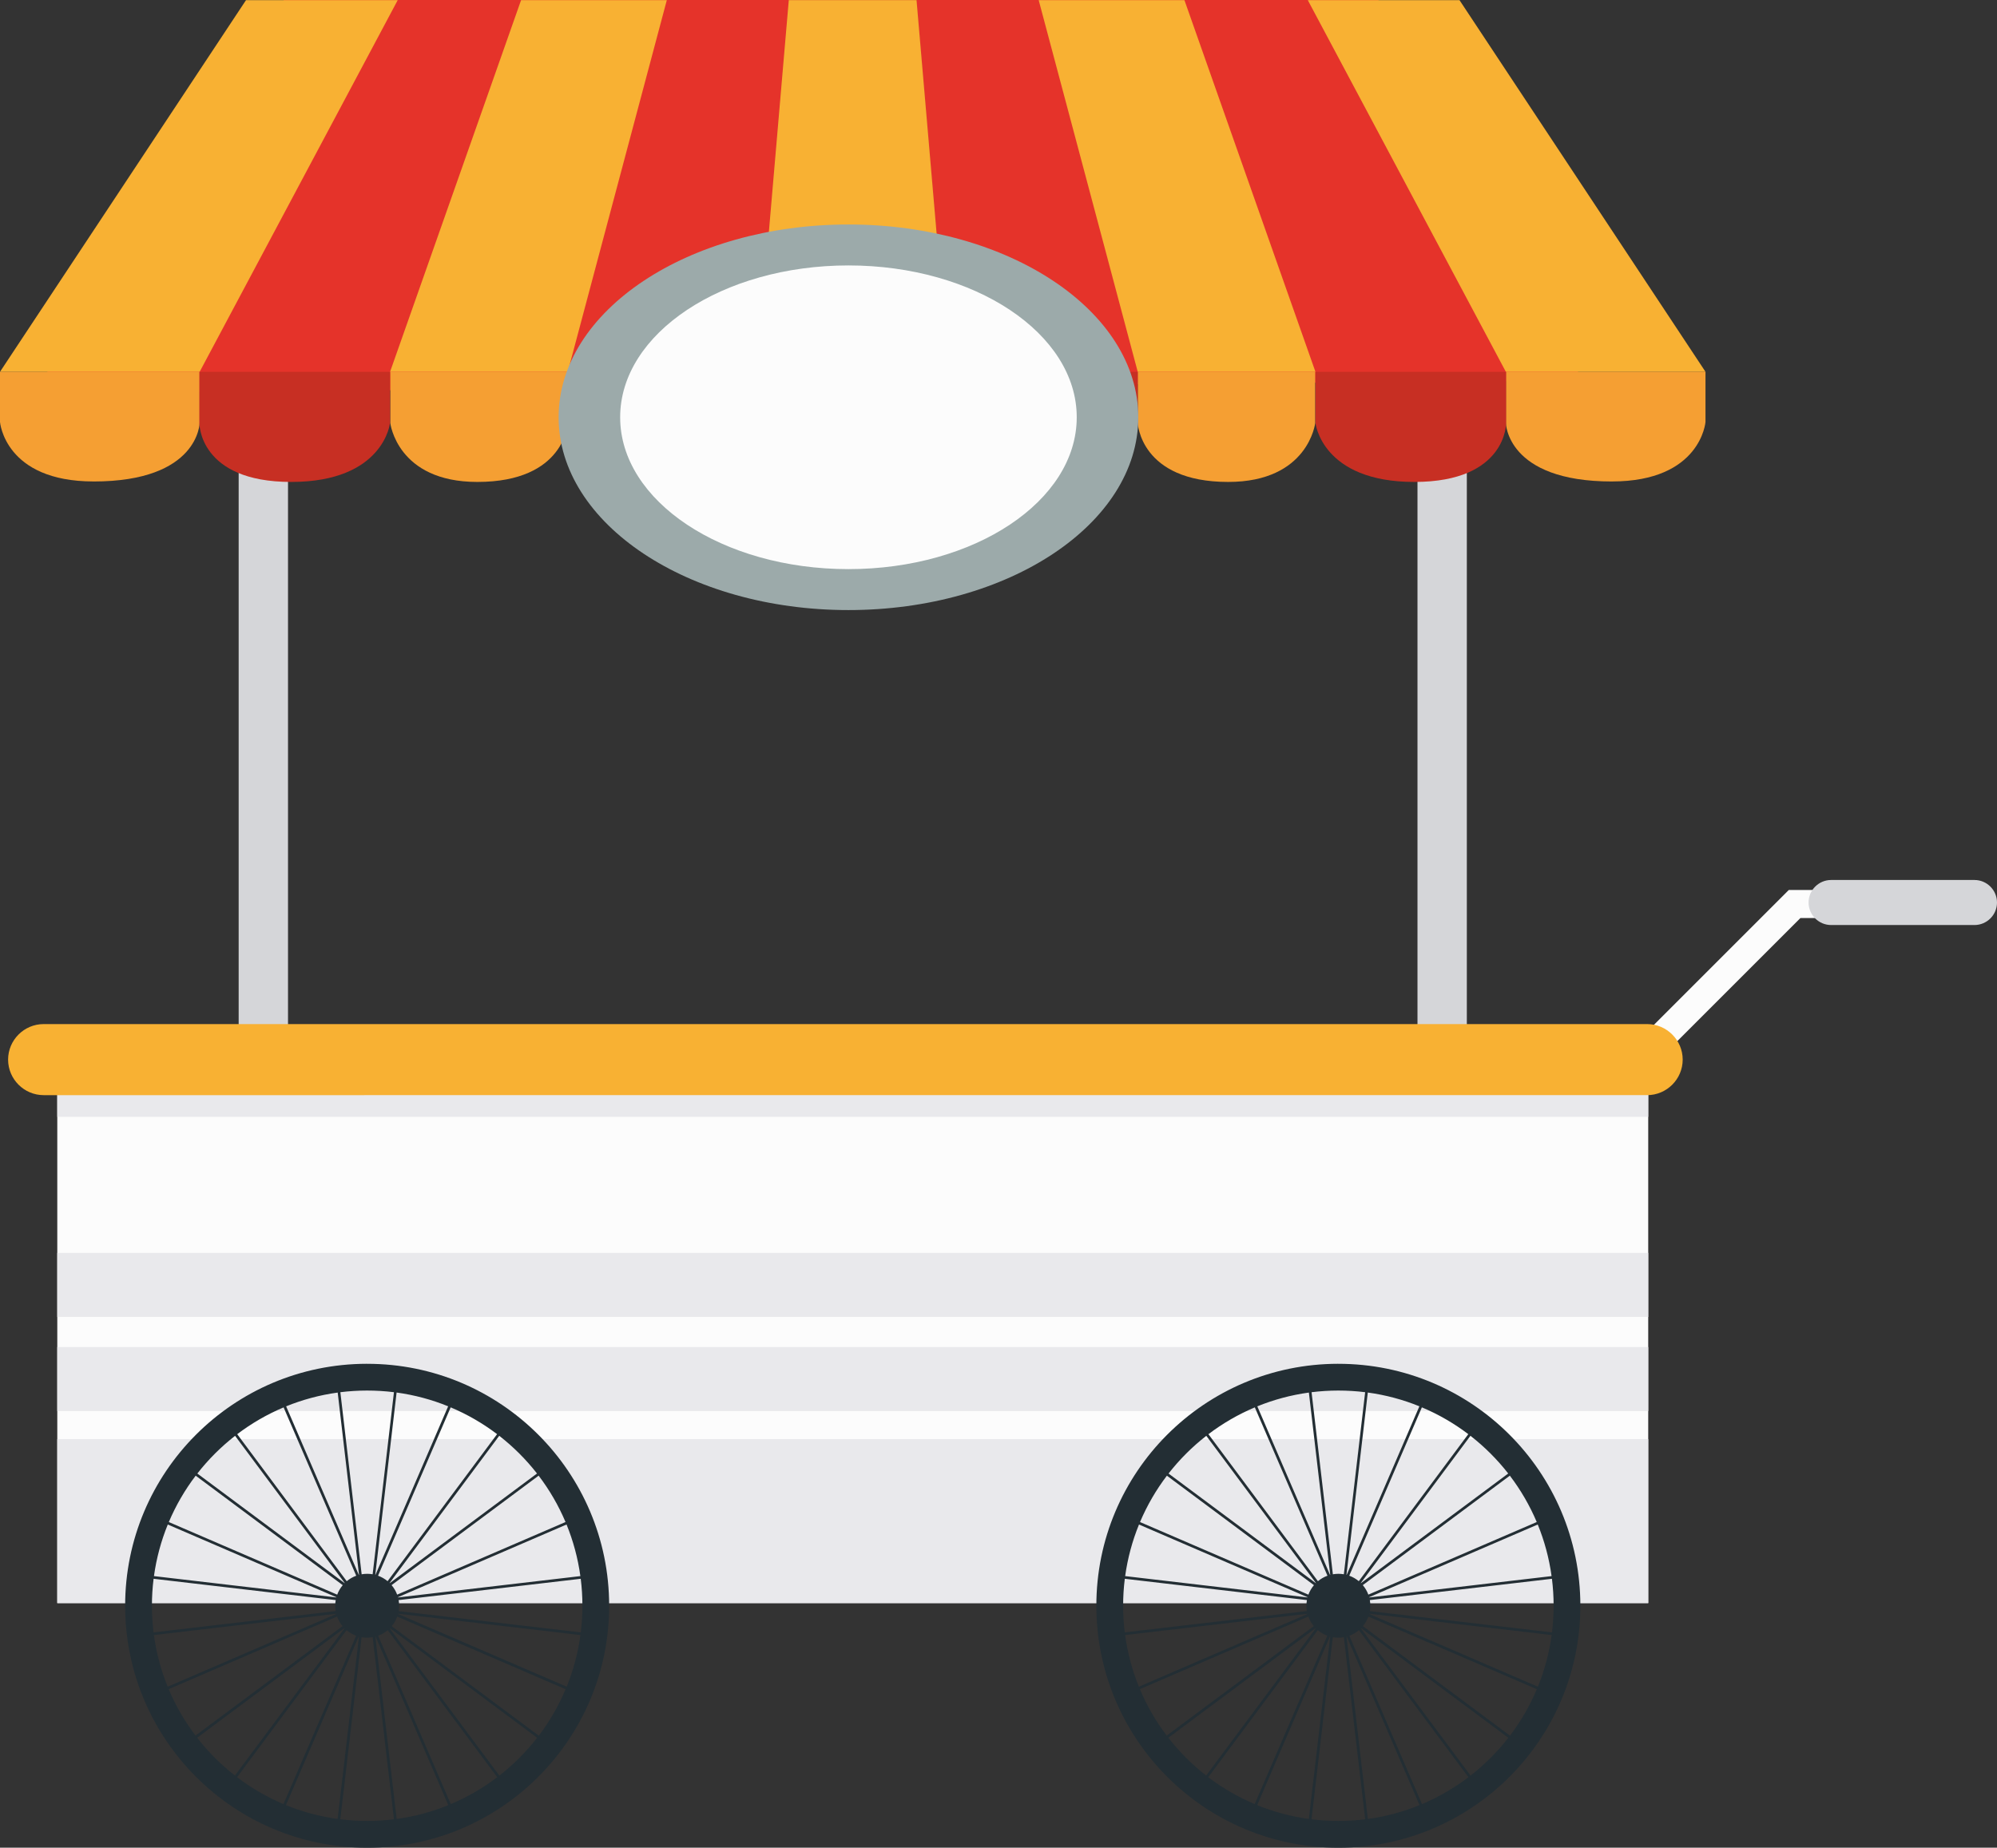 <svg id="_Слой_2" xmlns="http://www.w3.org/2000/svg" width="1080" height="999.48" viewBox="0 0 1080 999.48"><rect x="0" y="0" width="1080" height="999.48" fill="#333333" stroke="none"/><g id="Food_truck09_101784044"><g id="Food_truck09_101784044-2"><g><g><g><path d="M878.7 588.44c-1.94.0-3.88-.74-5.36-2.22-2.96-2.96-2.96-7.76.0-10.73l94.06-94.06h73.49c4.19.0 7.59 3.4 7.59 7.59s-3.4 7.59-7.59 7.59h-67.21l-89.61 89.61c-1.48 1.48-3.42 2.22-5.36 2.22z" fill="#fcfcfc"/><path d="M1067.82 500.38h-77.54c-6.7.0-12.18-5.48-12.18-12.18h0c0-6.7 5.48-12.18 12.18-12.18h77.54c6.7.0 12.18 5.48 12.18 12.18h0c0 6.7-5.48 12.18-12.18 12.18z" fill="#d5d6d9"/></g><g><g><path d="M129.07 106.32h26.69v597.75H129.07z" fill="#d5d6d9"/><path d="M766.59 106.32h26.69v597.75H766.59z" fill="#d5d6d9"/></g><g><path d="M153.56.0H745.42L855.91 205.81 18.26 212.66 153.56.0z" fill="#e5332a"/><g><path d="M307.06 201.13 360.62.09H281.8L210.95 201.13H307.06z" fill="#f8b133"/><path d="M513.04 201.13 495.77.09H426.7L409.4 201.13H513.04z" fill="#d64a26"/><path d="M107.97 201.13 215.08.09H133.03L0 201.13H107.97z" fill="#f8b133"/></g><path d="M50.62 260.45c57.11.0 57.35-31.79 57.35-31.79v-27.54H0v27.12s2.48 32.2 50.62 32.2z" fill="#f59f33"/><path d="M307.06 228.76v-27.63h-96v27.63s3.62 31.94 47.09 31.94c47.63.0 48.91-31.94 48.91-31.94z" fill="#f59f33"/><path d="M512.81 228.76v-27.63h-103.13v27.63s-.49 31.94 49.64 31.94 53.49-31.94 53.49-31.94z" fill="#f59f33"/><path d="M210.95 228.76v-27.63H107.82v27.63s-.49 31.94 49.66 31.94 53.47-31.94 53.47-31.94z" fill="#c72f23"/><path d="M410.17 228.76v-27.63H307.04v27.63s-.49 31.94 49.62 31.94 53.51-31.94 53.51-31.94z" fill="#c72f23"/><g><path d="M615.3 201.13 561.74.09H640.56L711.41 201.13H615.3z" fill="#f8b133"/><path d="M409.31 201.13 426.59.09H495.66L512.96 201.13H409.31z" fill="#f8b133"/><path d="M814.39 201.13 707.28.09H789.32L922.36 201.13H814.39z" fill="#f8b133"/></g><path d="M871.73 260.45c-57.13.0-57.35-31.79-57.35-31.79v-27.54h107.97v27.12s-2.48 32.2-50.62 32.2z" fill="#f59f33"/><path d="M615.3 228.76v-27.63h96v27.63s-3.62 31.94-47.09 31.94c-47.63.0-48.91-31.94-48.91-31.94z" fill="#f59f33"/><path d="M711.41 228.76v-27.63h103.13v27.63s.47 31.94-49.64 31.94-53.49-31.94-53.49-31.94z" fill="#c72f23"/><path d="M512.19 228.76v-27.63h103.13v27.63s.49 31.94-49.64 31.94-53.49-31.94-53.49-31.94z" fill="#c72f23"/></g></g><path d="M30.98 567.45h860.4v299.72H30.98z" fill="#fcfcfc"/><path d="M30.98 778.46h860.4v88.71H30.98z" fill="#e9e9ec"/><path d="M30.98 728.66h860.4v34.65H30.98z" fill="#e9e9ec"/><path d="M30.98 677.71h860.4v34.66H30.98z" fill="#e9e9ec"/><path d="M30.98 569.49h860.4v34.65H30.98z" fill="#e9e9ec"/><path d="M890.8 553.96H23.6c-10.57.0-19.22 8.65-19.22 19.22s8.65 19.22 19.22 19.22H890.8c10.57.0 19.22-8.65 19.22-19.22s-8.65-19.22-19.22-19.22z" fill="#f8b133"/><g><path d="M198.44 737.72c-72.29.07-130.83 58.73-130.76 131.01.07 72.29 58.72 130.82 131.01 130.76 72.28-.07 130.82-58.72 130.75-131-.07-72.28-58.72-130.83-131-130.76zm16.78 126.26 91.17-39.32c3.6 8.81 6.14 18.17 7.48 27.91l-98.62 11.54s-.02-.08-.03-.12zm-10.77-11.63 39.28-91.07c9 3.79 17.42 8.68 25.1 14.5l-59.22 79.53c-1.52-1.26-3.26-2.27-5.16-2.96zm-1.4-.44s-.06-.02-.1-.03l11.53-98.61c9.73 1.33 19.08 3.86 27.89 7.45l-39.33 91.19zm6.64 29.92 59.22 79.53c-7.68 5.83-16.11 10.74-25.12 14.54l-39.28-91.07c1.9-.7 3.65-1.72 5.17-3zm5.62-8.9 98.6 11.53c-1.33 9.75-3.86 19.11-7.44 27.93l-91.19-39.33s.02-.09.04-.14zm.3-1.43c.16-.95.24-1.92.24-2.91.0-1.04-.09-2.06-.27-3.05l98.49-11.52c.59 4.74.9 9.58.91 14.48.0 4.92-.3 9.77-.89 14.52l-98.48-11.52zm90.23-48.18-91.06 39.27c-.7-1.89-1.73-3.63-3.01-5.14l79.53-59.22c5.83 7.67 10.73 16.09 14.54 25.08zm-95.06 33.05s-.05-.05-.08-.08l59.29-79.62c7.62 5.93 14.49 12.79 20.43 20.4l-79.64 59.29zm2.27-103.28-11.52 98.49c-.96-.17-1.95-.25-2.96-.25-1.02.0-2.01.09-2.98.26l-11.52-98.49c4.72-.59 9.52-.89 14.4-.9 4.94.0 9.8.3 14.58.89zm-31.18 119.97-91.19 39.33c-3.58-8.82-6.11-18.18-7.44-27.92l98.6-11.53s.02.09.03.13zm.01-8.95-98.62-11.54c1.34-9.73 3.89-19.09 7.48-27.9l91.17 39.32s-.02.08-.03.11zm5.63-8.78-59.22-79.53c7.67-5.82 16.09-10.71 25.09-14.5l39.28 91.07c-1.89.69-3.63 1.7-5.15 2.96zm-.08 26.48c1.52 1.28 3.26 2.31 5.16 3.01l-39.28 91.07c-9-3.8-17.43-8.71-25.11-14.54l59.22-79.54zm6.56 3.46.14.04-11.53 98.63c-9.75-1.34-19.11-3.88-27.94-7.48l39.33-91.19zm.16-33.37s-.06.02-.09.03l-39.32-91.19c8.81-3.58 18.16-6.12 27.89-7.45l11.53 98.62zm-67.01-75.21 59.29 79.62s-.05.05-.07.07l-79.64-59.29c5.94-7.61 12.8-14.47 20.42-20.4zm58.22 80.78c-1.28 1.51-2.3 3.24-3 5.13l-91.06-39.27c3.8-8.99 8.7-17.41 14.53-25.08l79.53 59.22zm-102.29-3.45 98.49 11.52c-.18 1-.27 2.03-.27 3.08.0.98.08 1.94.24 2.87l-98.48 11.52c-.58-4.69-.88-9.46-.89-14.3.0-4.98.3-9.88.91-14.7zm8.16 59.71 91.07-39.28c.69 1.9 1.7 3.65 2.96 5.18l-79.53 59.21c-5.82-7.68-10.71-16.11-14.51-25.12zm95.02-33.01s.07.07.1.1l-59.3 79.64c-7.62-5.95-14.49-12.82-20.42-20.45l79.62-59.29zm-2.21 103.4 11.52-98.5c.98.17 2 .26 3.03.26 1.01.0 1.99-.09 2.95-.26l11.52 98.5c-4.71.59-9.51.89-14.38.89-4.96.0-9.85-.3-14.64-.9zm18.93-98.8s.1-.03.15-.04l39.33 91.19c-8.83 3.59-18.19 6.14-27.94 7.47l-11.53-98.62zm67.09 75.16-59.3-79.63s.07-.07.11-.11l79.63 59.29c-5.94 7.63-12.81 14.51-20.43 20.45zm-58.21-80.82c1.27-1.53 2.28-3.28 2.97-5.18l91.07 39.28c-3.79 9.01-8.69 17.44-14.51 25.12l-79.53-59.21z" fill="#232e34"/><path d="M723.68 737.72c-72.29.07-130.83 58.73-130.76 131.01.07 72.29 58.72 130.82 131.01 130.76 72.28-.07 130.82-58.72 130.75-131-.07-72.28-58.72-130.83-131-130.76zm16.78 126.26 91.17-39.32c3.6 8.81 6.14 18.17 7.48 27.91l-98.62 11.54s-.02-.08-.03-.12zm-10.77-11.63 39.28-91.07c9 3.79 17.42 8.68 25.1 14.5l-59.22 79.53c-1.52-1.26-3.26-2.27-5.16-2.96zm-1.4-.44s-.07-.02-.1-.03l11.53-98.61c9.73 1.33 19.08 3.86 27.9 7.45l-39.33 91.19zm6.64 29.92 59.22 79.53c-7.68 5.84-16.11 10.74-25.12 14.54l-39.28-91.07c1.9-.7 3.65-1.72 5.17-3zm5.62-8.9 98.6 11.53c-1.33 9.75-3.86 19.11-7.44 27.93l-91.19-39.33s.02-.09.04-.14zm.3-1.43c.16-.95.24-1.92.24-2.91.0-1.04-.09-2.06-.27-3.05l98.49-11.52c.59 4.74.9 9.58.91 14.48.0 4.92-.3 9.77-.88 14.52l-98.48-11.52zm90.23-48.18-91.06 39.27c-.7-1.89-1.73-3.63-3.01-5.14l79.53-59.22c5.83 7.67 10.74 16.09 14.54 25.08zm-95.06 33.05-.08-.08 59.29-79.62c7.62 5.93 14.49 12.79 20.43 20.4l-79.64 59.29zm2.27-103.28-11.52 98.49c-.96-.17-1.95-.25-2.96-.25-1.02.0-2.01.09-2.98.26l-11.52-98.49c4.72-.59 9.53-.89 14.4-.9 4.94.0 9.8.3 14.58.89zm-31.18 119.97-91.19 39.33c-3.58-8.82-6.11-18.18-7.44-27.92l98.6-11.53s.02.09.04.13zm.01-8.95-98.62-11.54c1.34-9.73 3.89-19.09 7.48-27.9l91.17 39.32s-.02.08-.03.11zm5.63-8.78-59.22-79.53c7.68-5.82 16.09-10.71 25.09-14.51l39.28 91.07c-1.89.69-3.63 1.7-5.15 2.96zm-.08 26.48c1.52 1.28 3.26 2.31 5.16 3.01l-39.28 91.07c-9-3.8-17.43-8.71-25.11-14.54l59.22-79.54zm6.56 3.46s.1.03.14.04l-11.53 98.63c-9.75-1.34-19.11-3.88-27.94-7.48l39.32-91.19zm.16-33.37s-.06.02-.09.03l-39.33-91.19c8.81-3.58 18.16-6.12 27.89-7.45l11.53 98.62zm-67.01-75.21 59.29 79.62s-.05.05-.07.07l-79.64-59.29c5.94-7.61 12.8-14.47 20.42-20.4zm58.22 80.78c-1.28 1.51-2.3 3.24-3 5.13l-91.06-39.27c3.8-8.99 8.7-17.41 14.53-25.08l79.53 59.22zm-102.29-3.45 98.49 11.52c-.18 1-.27 2.03-.27 3.08.0.98.08 1.94.24 2.87l-98.48 11.52c-.58-4.69-.88-9.46-.89-14.3.0-4.98.3-9.88.91-14.7zm8.16 59.71 91.07-39.28c.69 1.9 1.7 3.65 2.96 5.18l-79.53 59.21c-5.82-7.68-10.71-16.11-14.51-25.12zm95.02-33.01s.07.07.1.1l-59.3 79.64c-7.62-5.95-14.49-12.82-20.42-20.45l79.62-59.29zm-2.21 103.4 11.52-98.5c.98.17 2 .26 3.03.26 1.01.0 1.99-.09 2.95-.26l11.52 98.5c-4.71.59-9.51.89-14.38.89-4.96.0-9.85-.3-14.64-.9zm18.93-98.8s.1-.03.15-.04l39.33 91.19c-8.83 3.59-18.19 6.14-27.94 7.47l-11.53-98.62zm67.09 75.16-59.3-79.63s.07-.07.1-.11l79.63 59.29c-5.94 7.63-12.81 14.51-20.43 20.45zm-58.21-80.83c1.27-1.53 2.28-3.28 2.97-5.18l91.07 39.28c-3.79 9.01-8.69 17.44-14.51 25.12l-79.53-59.22z" fill="#232e34"/></g></g><g><ellipse cx="458.85" cy="225.72" rx="156.74" ry="104.29" fill="#9caaaa"/><ellipse cx="458.85" cy="225.72" rx="123.46" ry="82.14" fill="#fcfcfc"/></g></g></g></g></svg>
